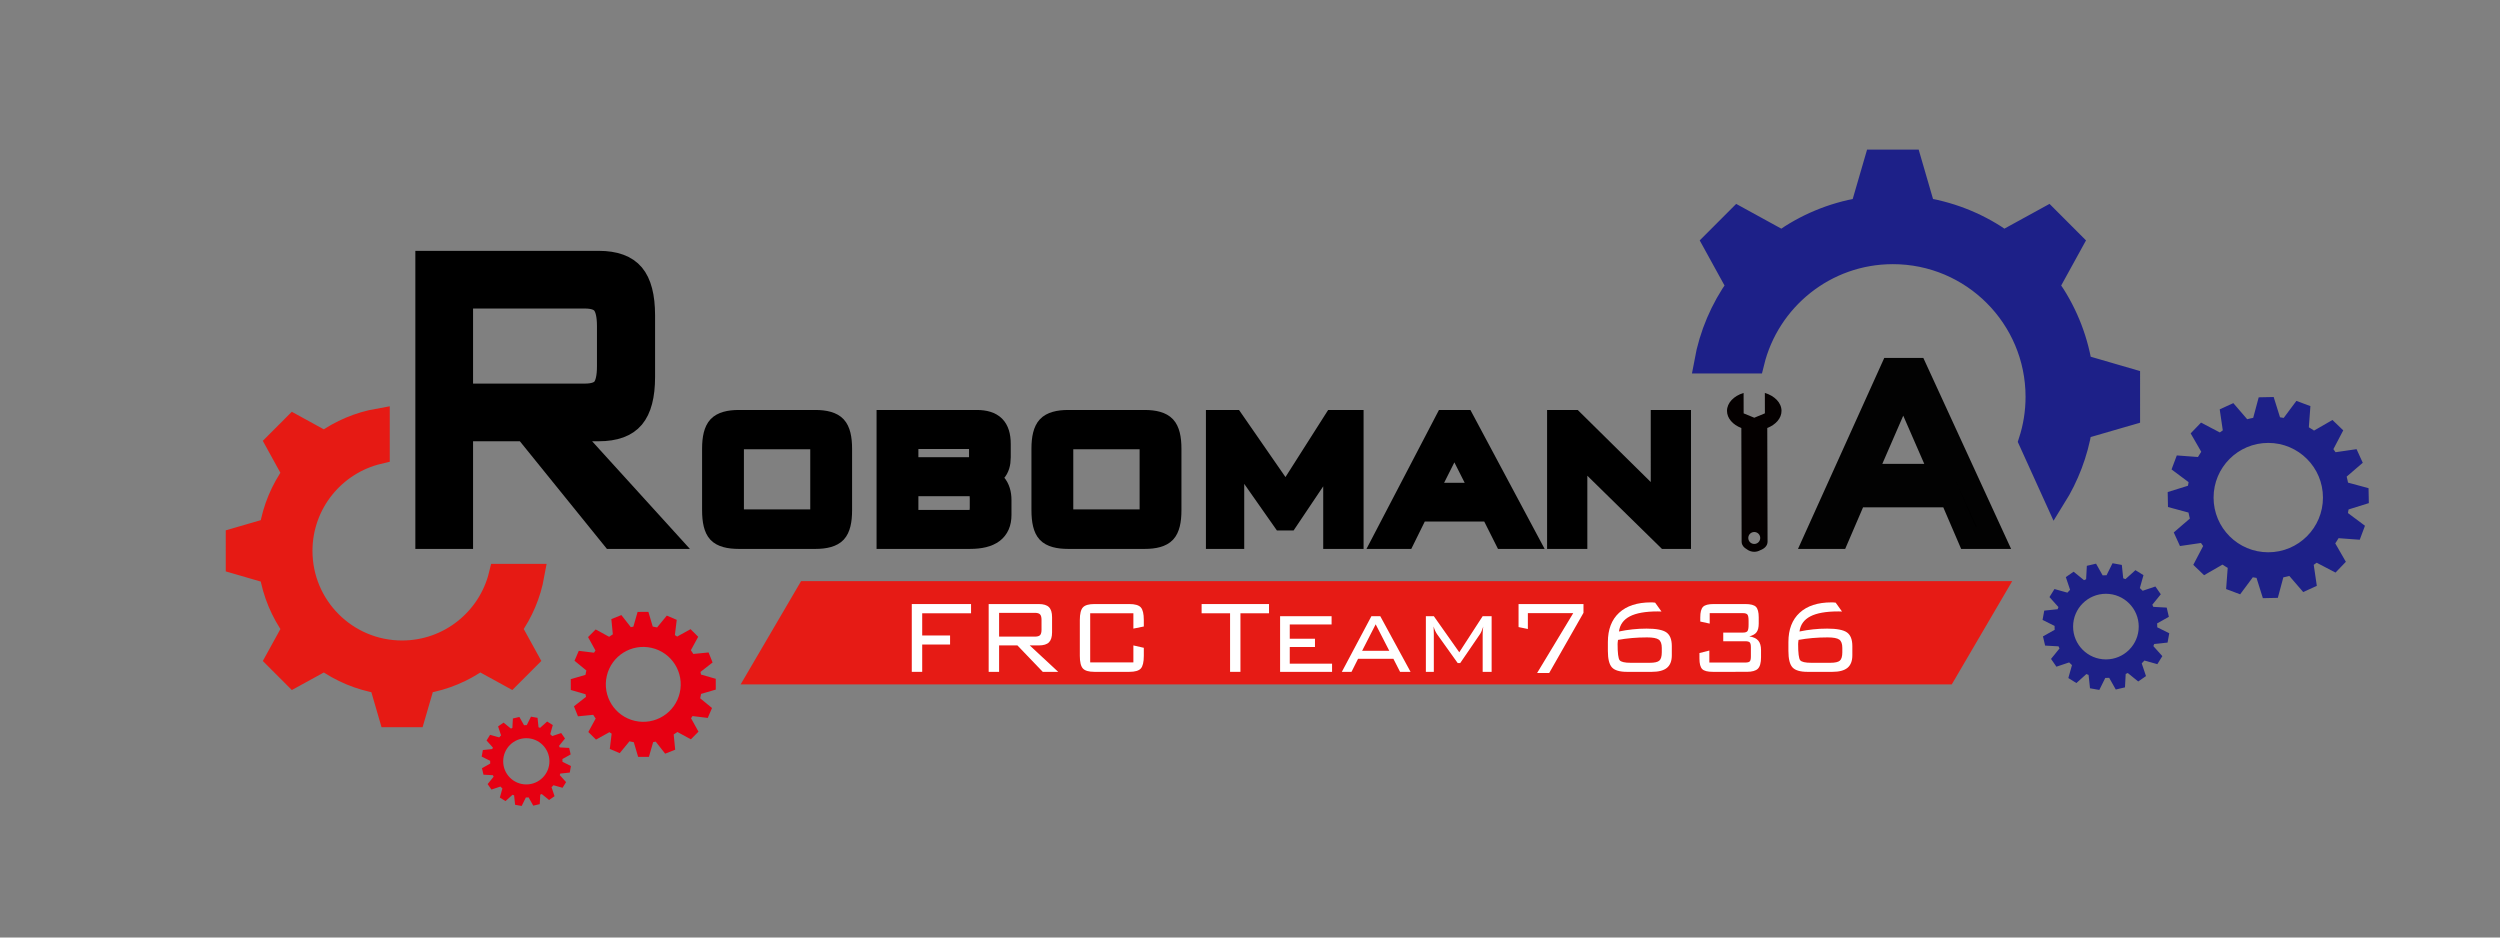 <?xml version="1.0" encoding="utf-8"?>
<!-- Generator: Adobe Illustrator 16.0.0, SVG Export Plug-In . SVG Version: 6.00 Build 0)  -->
<!DOCTYPE svg PUBLIC "-//W3C//DTD SVG 1.1//EN" "http://www.w3.org/Graphics/SVG/1.1/DTD/svg11.dtd">
<svg version="1.1" id="圖層_1" xmlns="http://www.w3.org/2000/svg" xmlns:xlink="http://www.w3.org/1999/xlink" x="0px" y="0px"
	 width="800px" height="300px" viewBox="0 0 800 300" enable-background="new 0 0 800 300" xml:space="preserve">
<rect x="0" y="0" width="800" height="300" fill="#808080" stroke="none"/>
<g>
	<path stroke="#000000" stroke-width="7" stroke-miterlimit="10" d="M136.411,172.153v-88.38h55.2c5.14,0,8.844,1.352,11.111,4.055
		c2.268,2.704,3.401,7.065,3.401,13.085v19.733c0,5.965-1.134,10.299-3.401,13.002c-2.268,2.705-5.972,4.055-11.111,4.055h-10.042
		l31.292,34.449h-16.975l-27.859-34.449h-20.149v34.449H136.411z M187.141,95.229h-39.262v31.021h39.262
		c2.851,0,4.794-0.669,5.831-2.006c1.037-1.338,1.555-3.679,1.555-7.024v-12.876c0-3.345-0.529-5.699-1.587-7.065
		C191.88,95.912,189.948,95.229,187.141,95.229z"/>
</g>
<g>
</g>
<g>
	<path stroke="#000000" stroke-width="7" stroke-miterlimit="10" d="M228.168,143.581c0-3.424,0.584-5.762,1.752-7.014
		c1.168-1.251,3.348-1.877,6.541-1.877h24.412c3.193,0,5.373,0.626,6.541,1.877c1.168,1.252,1.752,3.59,1.752,7.014v19.725
		c0,3.424-0.578,5.755-1.732,6.992c-1.155,1.237-3.342,1.855-6.561,1.855h-24.412c-3.245,0-5.438-0.611-6.58-1.834
		c-1.143-1.223-1.713-3.562-1.713-7.014V143.581z M234.554,166.499h28.227v-26.241h-28.227V166.499z"/>
	<path stroke="#000000" stroke-width="7" stroke-miterlimit="10" d="M284,172.153V134.69h28.539c2.595,0,4.477,0.583,5.646,1.748
		c1.168,1.166,1.752,3.029,1.752,5.589v4.316c0,1.985-0.467,3.489-1.402,4.51c-0.934,1.021-2.427,1.662-4.478,1.921
		c1.999,0.23,3.517,0.971,4.556,2.223c1.038,1.252,1.557,2.928,1.557,5.028v4.791c0,2.475-0.805,4.315-2.414,5.524
		c-1.609,1.208-4.063,1.813-7.358,1.813H284z M313.59,146.775v-3.539c0-1.15-0.26-1.949-0.779-2.396
		c-0.52-0.446-1.467-0.669-2.842-0.669h-19.584v9.625h19.584c1.479,0,2.453-0.216,2.92-0.647S313.59,147.926,313.59,146.775z
		 M290.385,155.277v11.395h19.584c1.453,0,2.459-0.309,3.018-0.928c0.558-0.618,0.837-1.719,0.837-3.302v-2.936
		c0-1.554-0.286-2.646-0.856-3.279c-0.571-0.633-1.571-0.95-2.998-0.95H290.385z"/>
	<path stroke="#000000" stroke-width="7" stroke-miterlimit="10" d="M333.563,143.581c0-3.424,0.584-5.762,1.752-7.014
		c1.168-1.251,3.348-1.877,6.541-1.877h24.412c3.193,0,5.373,0.626,6.541,1.877c1.168,1.252,1.752,3.59,1.752,7.014v19.725
		c0,3.424-0.578,5.755-1.732,6.992c-1.155,1.237-3.342,1.855-6.561,1.855h-24.412c-3.245,0-5.438-0.611-6.58-1.834
		c-1.143-1.223-1.713-3.562-1.713-7.014V143.581z M339.949,166.499h28.227v-26.241h-28.227V166.499z"/>
	<path stroke="#000000" stroke-width="7" stroke-miterlimit="2" d="M394.496,141.639c0,0.547,0.025,1.295,0.078,2.245
		c0.052,1.554,0.078,2.546,0.078,2.978v25.292h-5.256V134.69h5.256l16.819,24.299l15.457-24.299h5.918v37.463h-5.918v-25.292
		c0-0.92,0.032-1.813,0.098-2.676c0.064-0.863,0.161-1.697,0.292-2.503c-0.364,1.18-0.74,2.223-1.13,3.129
		c-0.389,0.906-0.753,1.59-1.09,2.05l-13.004,19.379h-1.674l-13.472-19.207c-0.467-0.661-0.909-1.438-1.324-2.331
		C395.209,143.812,394.833,142.79,394.496,141.639z"/>
	<path stroke="#000000" stroke-width="7" stroke-miterlimit="2" d="M443.046,172.153l19.545-37.463h5.841l20.012,37.463h-6.931
		l-4.399-8.762h-23.36l-4.321,8.762H443.046z M456.439,157.997h17.949l-8.994-17.826L456.439,157.997z"/>
	<path stroke="#000000" stroke-width="7" stroke-miterlimit="2" d="M503.978,142.2c0.156,1.094,0.272,2.201,0.351,3.324
		c0.078,1.122,0.117,2.244,0.117,3.366v23.264h-5.879V134.69h4.866l24.802,24.472c0.726,0.69,1.421,1.453,2.083,2.287
		c0.661,0.835,1.316,1.785,1.966,2.849c-0.182-1.122-0.318-2.258-0.409-3.409c-0.091-1.15-0.136-2.345-0.136-3.583V134.69h5.879
		v37.463h-4.36l-25.308-24.817c-0.883-0.92-1.642-1.791-2.277-2.611C505.035,143.905,504.471,143.063,503.978,142.2z"/>
</g>
<g>
	<path stroke="#020202" stroke-width="7" stroke-miterlimit="10" d="M580.781,172.154l24.44-54.106h8.006l24.865,54.106h-8.218
		l-5.719-13.309H593.87l-5.719,13.309H580.781z M597.004,151.935h24.103l-12.072-27.693L597.004,151.935z"/>
</g>
<polygon fill="#E61B15" points="624.571,218.999 237.009,218.999 256.34,185.971 643.902,185.971 "/>
<path fill="#E61A14" stroke="#E61A14" stroke-width="7" stroke-miterlimit="10" d="M170.726,183.939h-10.819
	c-3.435,14.071-16.117,24.518-31.246,24.518c-17.767,0-32.169-14.403-32.169-32.17c0-15.204,10.552-27.937,24.73-31.294v-10.811
	c-6.408,1.124-12.328,3.664-17.414,7.303l-9.81-5.381l-5.569,5.577l5.394,9.802c-3.69,5.173-6.254,11.203-7.34,17.732l-10.743,3.122
	l-0.001,7.881l10.741,3.127c1.086,6.537,3.652,12.574,7.348,17.753l-5.393,9.802l5.57,5.577l9.809-5.382
	c5.184,3.707,11.232,6.283,17.783,7.372l3.124,10.742h7.881l3.125-10.742c6.553-1.09,12.603-3.667,17.788-7.376l9.81,5.38
	l5.569-5.577l-5.394-9.802C167.079,196.074,169.586,190.243,170.726,183.939z"/>
<path fill="#1D2088" stroke="#1D2088" stroke-width="7" stroke-miterlimit="10" d="M605.72,81.031
	c25.381,0,45.957,20.577,45.957,45.959c0,4.958-0.793,9.729-2.246,14.202l8.186,18.038c4.131-6.637,7.025-14.123,8.359-22.136
	l15.347-4.461l0.003-11.259l-15.347-4.465c-1.551-9.34-5.216-17.967-10.494-25.365l7.704-14.003l-7.959-7.966l-14.013,7.688
	c-7.406-5.297-16.046-8.976-25.406-10.532l-4.462-15.347h-11.26l-4.464,15.347c-9.362,1.556-18.003,5.238-25.412,10.538
	l-14.015-7.687l-7.956,7.966l7.705,14.003c-5.106,7.159-8.696,15.472-10.329,24.464h15.464
	C566.002,95.934,584.119,81.031,605.72,81.031z"/>
<g>
	<g>
		<path fill="#FFFFFF" d="M291.769,214.989v-21.693h18.968v2.955h-15.631v7.102h8.918v2.894h-8.918v8.743H291.769z"/>
		<path fill="#FFFFFF" d="M316.374,214.989v-21.693h16.064c1.496,0,2.574,0.332,3.234,0.995c0.66,0.664,0.99,1.734,0.99,3.212v4.844
			c0,1.464-0.33,2.528-0.99,3.191c-0.66,0.664-1.738,0.995-3.234,0.995h-2.922l9.107,8.456h-4.94l-8.108-8.456h-5.864v8.456H316.374
			z M331.138,196.107h-11.426v7.614h11.426c0.83,0,1.395-0.164,1.697-0.492c0.302-0.329,0.453-0.903,0.453-1.725v-3.16
			c0-0.821-0.154-1.399-0.462-1.734C332.517,196.275,331.955,196.107,331.138,196.107z"/>
		<path fill="#FFFFFF" d="M362.682,196.251h-13.821v15.722h13.821v-5.439l3.337,0.76v2.565c0,1.998-0.32,3.353-0.961,4.063
			c-0.641,0.712-1.867,1.067-3.677,1.067h-11.162c-1.81,0-3.042-0.359-3.695-1.077c-0.654-0.719-0.98-2.069-0.98-4.054v-11.432
			c0-1.983,0.327-3.335,0.98-4.054c0.653-0.718,1.885-1.077,3.695-1.077h11.162c1.81,0,3.036,0.355,3.677,1.067
			c0.641,0.711,0.961,2.065,0.961,4.063v2.053l-3.337,0.677V196.251z"/>
		<path fill="#FFFFFF" d="M396.941,196.251v18.738h-3.318v-18.738h-9.107v-2.955h21.57v2.955H396.941z"/>
		<path fill="#FFFFFF" d="M409.631,214.989v-17.814h16.479v2.647h-13.387v4.577h8.07v2.647h-8.07v5.336h13.538v2.606H409.631z"/>
		<path fill="#FFFFFF" d="M429.391,214.989l9.465-17.814h2.829l9.691,17.814h-3.356l-2.131-4.166h-11.313l-2.093,4.166H429.391z
			 M435.877,208.258h8.692l-4.355-8.477L435.877,208.258z"/>
		<path fill="#FFFFFF" d="M458.748,200.479c0,0.26,0.013,0.615,0.038,1.066c0.024,0.739,0.037,1.211,0.037,1.417v12.026h-2.545
			v-17.814h2.545l8.146,11.555l7.485-11.555h2.866v17.814h-2.866v-12.026c0-0.438,0.016-0.862,0.047-1.272
			c0.031-0.411,0.079-0.808,0.142-1.19c-0.176,0.561-0.358,1.057-0.547,1.487c-0.188,0.432-0.364,0.757-0.527,0.976l-6.298,9.215
			h-0.811l-6.524-9.133c-0.226-0.315-0.439-0.685-0.641-1.108S458.911,201.026,458.748,200.479z"/>
		<path fill="#FFFFFF" d="M491.876,215.358l11.558-19.148h-14.518v5.069l-2.979-0.615v-7.368h20.778v2.812l-10.974,19.251H491.876z"
			/>
		<path fill="#FFFFFF" d="M531.679,195.697c-0.139-0.014-0.299-0.024-0.48-0.031c-0.183-0.007-0.432-0.01-0.745-0.01
			c-3.909,0-6.879,0.526-8.909,1.58s-3.189,2.668-3.479,4.844c1.433-0.301,2.885-0.53,4.355-0.688s2.967-0.236,4.487-0.236
			c3.093,0,5.21,0.407,6.354,1.222c1.144,0.813,1.716,2.274,1.716,4.382v2.935c0,1.819-0.519,3.157-1.556,4.012
			c-1.037,0.855-2.656,1.283-4.855,1.283h-7.919c-2.351,0-3.959-0.476-4.827-1.427c-0.867-0.95-1.301-2.705-1.301-5.264v-2.854
			c0-4.035,1.2-7.159,3.602-9.368c2.4-2.21,5.795-3.315,10.182-3.315c0.176,0,0.361,0.004,0.556,0.011
			c0.195,0.007,0.456,0.03,0.783,0.072L531.679,195.697z M517.764,204.769c-0.038,0.273-0.069,0.521-0.095,0.739
			c-0.024,0.219-0.037,0.41-0.037,0.574c0,2.9,0.217,4.628,0.65,5.183c0.434,0.554,1.624,0.831,3.573,0.831h6.052
			c1.534,0,2.562-0.232,3.083-0.698c0.521-0.465,0.782-1.354,0.782-2.668v-1.396c0-1.313-0.326-2.203-0.98-2.668
			c-0.653-0.465-1.897-0.698-3.732-0.698c-1.685,0-3.307,0.069-4.865,0.205C520.636,204.311,519.159,204.509,517.764,204.769z"/>
		<path fill="#FFFFFF" d="M548.102,214.989c-1.685,0-2.819-0.298-3.403-0.893c-0.585-0.596-0.877-1.714-0.877-3.355v-1.766
			l3.168-0.8v3.838h11.501c0.729,0,1.21-0.127,1.442-0.38s0.349-0.776,0.349-1.57v-2.894c0-0.808-0.119-1.338-0.358-1.591
			c-0.238-0.253-0.716-0.38-1.433-0.38h-7.052v-2.771h6.316c0.717,0,1.194-0.157,1.433-0.472c0.239-0.314,0.358-0.985,0.358-2.012
			v-1.272c0-1.013-0.119-1.676-0.358-1.99c-0.238-0.315-0.716-0.473-1.433-0.473h-10.653v3.346l-3.017-0.657v-1.354
			c0-1.628,0.292-2.743,0.877-3.345c0.585-0.603,1.726-0.903,3.422-0.903h10.106c1.697,0,2.838,0.301,3.422,0.903
			c0.585,0.602,0.877,1.717,0.877,3.345v1.971c0,1.245-0.229,2.176-0.688,2.791s-1.234,1.061-2.328,1.334
			c1.332,0.219,2.291,0.674,2.875,1.365c0.585,0.69,0.877,1.707,0.877,3.048v2.277c0,1.779-0.336,3-1.009,3.664
			c-0.673,0.663-1.857,0.995-3.554,0.995H548.102z"/>
		<path fill="#FFFFFF" d="M589.45,195.697c-0.139-0.014-0.299-0.024-0.48-0.031c-0.183-0.007-0.432-0.01-0.745-0.01
			c-3.909,0-6.879,0.526-8.909,1.58s-3.189,2.668-3.479,4.844c1.433-0.301,2.885-0.53,4.355-0.688s2.967-0.236,4.487-0.236
			c3.093,0,5.21,0.407,6.354,1.222c1.144,0.813,1.716,2.274,1.716,4.382v2.935c0,1.819-0.519,3.157-1.556,4.012
			c-1.037,0.855-2.656,1.283-4.855,1.283h-7.919c-2.351,0-3.959-0.476-4.827-1.427c-0.867-0.95-1.301-2.705-1.301-5.264v-2.854
			c0-4.035,1.2-7.159,3.602-9.368c2.4-2.21,5.795-3.315,10.182-3.315c0.176,0,0.361,0.004,0.556,0.011
			c0.195,0.007,0.456,0.03,0.783,0.072L589.45,195.697z M575.535,204.769c-0.038,0.273-0.069,0.521-0.095,0.739
			c-0.024,0.219-0.037,0.41-0.037,0.574c0,2.9,0.217,4.628,0.65,5.183c0.434,0.554,1.624,0.831,3.573,0.831h6.052
			c1.534,0,2.562-0.232,3.083-0.698c0.521-0.465,0.782-1.354,0.782-2.668v-1.396c0-1.313-0.326-2.203-0.98-2.668
			c-0.653-0.465-1.897-0.698-3.732-0.698c-1.685,0-3.307,0.069-4.865,0.205C578.407,204.311,576.931,204.509,575.535,204.769z"/>
	</g>
</g>
<g>
</g>
<path fill="#1D2088" d="M689.348,206.074l4.273-0.446l0.541-2.979l-3.845-1.916c0-0.049-0.004-0.098-0.004-0.145
	c0.002-0.16-0.002-0.319-0.006-0.48s-0.008-0.323-0.018-0.483c-0.002-0.047-0.002-0.094-0.004-0.142l3.746-2.104l-0.685-2.947
	l-4.291-0.235c-0.046-0.104-0.095-0.209-0.14-0.313c-0.059-0.126-0.108-0.255-0.167-0.379l2.706-3.339l-1.727-2.486l-4.074,1.368
	c-0.027-0.03-0.057-0.056-0.084-0.085c-0.121-0.121-0.245-0.24-0.368-0.355c-0.119-0.115-0.237-0.228-0.359-0.334
	c-0.032-0.029-0.063-0.059-0.093-0.088l1.16-4.137l-2.57-1.6l-3.198,2.871c-0.13-0.055-0.263-0.1-0.395-0.15
	c-0.104-0.039-0.209-0.084-0.315-0.121l-0.449-4.275l-2.979-0.537l-1.912,3.848c-0.048,0-0.095,0.006-0.142,0.004
	c-0.159,0-0.319,0.004-0.479,0.008c-0.161,0.001-0.324,0.01-0.486,0.017c-0.048,0.001-0.093,0.003-0.141,0.005l-2.109-3.744
	l-2.946,0.689l-0.23,4.292c-0.118,0.048-0.233,0.105-0.35,0.157c-0.107,0.049-0.214,0.091-0.32,0.141l-3.337-2.709l-2.487,1.727
	l1.365,4.074c-0.028,0.029-0.056,0.059-0.085,0.088c-0.12,0.117-0.235,0.236-0.35,0.36c-0.116,0.122-0.231,0.243-0.344,0.37
	c-0.028,0.028-0.056,0.057-0.083,0.087l-4.137-1.161l-1.601,2.571l2.871,3.197c-0.047,0.116-0.087,0.232-0.133,0.35
	c-0.044,0.114-0.093,0.229-0.134,0.344l-4.274,0.442l-0.54,2.979l3.846,1.918c-0.001,0.047,0.001,0.093,0.004,0.14
	c-0.004,0.163,0,0.325,0.004,0.487c0.004,0.16,0.009,0.32,0.019,0.479c0.002,0.048,0.002,0.095,0.003,0.143l-3.746,2.103
	l0.687,2.949l4.291,0.235c0.045,0.107,0.097,0.214,0.145,0.323c0.054,0.122,0.104,0.245,0.161,0.366l-2.704,3.339l1.724,2.487
	l4.073-1.367c0.026,0.027,0.056,0.056,0.084,0.081c0.119,0.121,0.245,0.24,0.368,0.358c0.121,0.115,0.243,0.23,0.366,0.341
	c0.03,0.027,0.059,0.056,0.089,0.081l-1.162,4.139l2.572,1.599l3.198-2.871c0.113,0.048,0.23,0.085,0.345,0.131
	c0.121,0.047,0.24,0.098,0.361,0.143l0.452,4.273l2.98,0.535l1.911-3.848c0.051,0.002,0.103-0.002,0.156-0.001
	c0.149,0,0.299-0.005,0.447-0.009c0.17-0.004,0.341-0.007,0.51-0.017c0.044-0.002,0.089-0.002,0.134-0.006l2.109,3.745l2.946-0.689
	l0.229-4.291c0.105-0.044,0.208-0.095,0.312-0.142c0.12-0.052,0.239-0.101,0.358-0.155l3.338,2.704l2.487-1.724l-1.365-4.074
	c0.03-0.029,0.059-0.062,0.089-0.092c0.117-0.113,0.229-0.232,0.344-0.352c0.116-0.126,0.234-0.248,0.348-0.374
	c0.025-0.03,0.054-0.058,0.08-0.088l4.137,1.161l1.601-2.571l-2.871-3.196c0.054-0.126,0.096-0.253,0.145-0.379
	C689.265,206.283,689.31,206.18,689.348,206.074z M673.892,211.011c-5.805,0-10.5-4.696-10.5-10.5s4.695-10.5,10.5-10.5
	c5.803,0,10.5,4.696,10.5,10.5S679.694,211.011,673.892,211.011z"/>
<path fill="#1D2088" d="M751.448,163.55c0.029-0.177,0.065-0.353,0.093-0.528l6.486-2.024l-0.092-4.787l-6.561-1.77
	c-0.016-0.074-0.034-0.149-0.049-0.223c-0.05-0.249-0.103-0.495-0.16-0.741c-0.057-0.249-0.115-0.497-0.178-0.744
	c-0.02-0.072-0.033-0.145-0.052-0.218l5.151-4.431l-1.984-4.355l-6.725,0.978c-0.102-0.149-0.213-0.294-0.316-0.442
	c-0.127-0.178-0.244-0.361-0.375-0.535l3.151-6.02l-3.451-3.315l-5.888,3.392c-0.054-0.038-0.107-0.067-0.159-0.104
	c-0.224-0.15-0.453-0.294-0.683-0.437c-0.219-0.14-0.438-0.277-0.661-0.407c-0.057-0.035-0.111-0.072-0.169-0.105l0.504-6.775
	l-4.483-1.677l-4.061,5.449c-0.22-0.042-0.439-0.072-0.658-0.107c-0.176-0.029-0.351-0.067-0.525-0.092l-2.033-6.485l-4.786,0.099
	l-1.762,6.564c-0.074,0.013-0.146,0.033-0.219,0.047c-0.248,0.049-0.493,0.104-0.738,0.161c-0.251,0.056-0.501,0.114-0.75,0.18
	c-0.071,0.019-0.145,0.032-0.217,0.051L714.662,129l-4.354,1.991l0.984,6.723c-0.166,0.114-0.327,0.237-0.492,0.354
	c-0.15,0.107-0.305,0.207-0.453,0.318l-6.019-3.154l-3.316,3.453l3.388,5.888c-0.035,0.054-0.068,0.109-0.104,0.163
	c-0.146,0.218-0.289,0.442-0.43,0.668c-0.143,0.226-0.284,0.449-0.419,0.679c-0.032,0.054-0.066,0.106-0.099,0.161l-6.776-0.505
	l-1.676,4.483l5.447,4.062c-0.037,0.194-0.063,0.387-0.095,0.583c-0.033,0.191-0.072,0.382-0.102,0.575l-6.486,2.022l0.094,4.786
	l6.562,1.77c0.011,0.073,0.032,0.145,0.046,0.217c0.049,0.255,0.105,0.505,0.163,0.754c0.054,0.246,0.112,0.49,0.175,0.736
	c0.019,0.073,0.033,0.146,0.052,0.219l-5.15,4.43l1.985,4.357l6.724-0.977c0.104,0.154,0.22,0.304,0.326,0.456
	c0.123,0.173,0.238,0.35,0.366,0.52l-3.153,6.021l3.452,3.315l5.889-3.391c0.05,0.034,0.102,0.064,0.152,0.098
	c0.224,0.15,0.454,0.296,0.685,0.44c0.224,0.141,0.447,0.281,0.675,0.414c0.054,0.032,0.105,0.067,0.16,0.099l-0.506,6.775
	l4.486,1.677l4.059-5.45c0.192,0.037,0.385,0.063,0.578,0.096c0.201,0.034,0.403,0.077,0.604,0.106l2.034,6.484l4.785-0.1
	l1.762-6.563c0.081-0.015,0.161-0.035,0.241-0.051c0.232-0.045,0.461-0.099,0.692-0.152c0.263-0.061,0.525-0.119,0.783-0.186
	c0.069-0.019,0.14-0.032,0.208-0.052l4.438,5.146l4.353-1.989l-0.985-6.724c0.149-0.101,0.293-0.212,0.44-0.314
	c0.167-0.119,0.34-0.232,0.505-0.355l6.02,3.151l3.316-3.45l-3.389-5.89c0.039-0.056,0.071-0.112,0.108-0.168
	c0.146-0.215,0.283-0.435,0.421-0.653c0.144-0.229,0.288-0.458,0.425-0.688c0.03-0.055,0.064-0.105,0.098-0.161l6.775,0.505
	l1.675-4.482l-5.446-4.062C751.386,163.969,751.412,163.76,751.448,163.55z M725.845,176.73c-9.675,0-17.5-7.827-17.5-17.5
	s7.825-17.5,17.5-17.5c9.671,0,17.5,7.827,17.5,17.5S735.516,176.73,725.845,176.73z"/>
<path fill="#E60012" d="M179.31,247.539l3.011-0.314l0.381-2.1l-2.709-1.35c0-0.035-0.003-0.069-0.003-0.103
	c0.002-0.113-0.001-0.226-0.003-0.338c-0.003-0.113-0.006-0.228-0.013-0.341c-0.001-0.033-0.001-0.066-0.003-0.101l2.64-1.48
	l-0.482-2.078l-3.024-0.165c-0.033-0.074-0.066-0.147-0.099-0.221c-0.041-0.089-0.076-0.18-0.118-0.267l1.907-2.354l-1.217-1.751
	l-2.871,0.964c-0.019-0.021-0.04-0.039-0.059-0.061c-0.084-0.085-0.173-0.169-0.259-0.249c-0.084-0.083-0.167-0.161-0.253-0.236
	c-0.022-0.021-0.044-0.041-0.065-0.062l0.817-2.915l-1.811-1.127l-2.253,2.023c-0.092-0.039-0.186-0.072-0.278-0.107
	c-0.074-0.027-0.147-0.059-0.222-0.085l-0.316-3.013l-2.099-0.378l-1.348,2.711c-0.033,0-0.066,0.004-0.1,0.002
	c-0.112,0-0.225,0.003-0.337,0.007c-0.114,0-0.229,0.007-0.343,0.012c-0.034,0-0.065,0.001-0.099,0.003l-1.486-2.638l-2.076,0.485
	l-0.163,3.024c-0.083,0.033-0.165,0.074-0.246,0.111c-0.076,0.033-0.151,0.063-0.226,0.098l-2.351-1.907l-1.752,1.216l0.961,2.871
	c-0.02,0.021-0.039,0.04-0.06,0.062c-0.084,0.082-0.166,0.167-0.247,0.255c-0.082,0.084-0.163,0.17-0.242,0.259
	c-0.02,0.021-0.039,0.041-0.059,0.063l-2.915-0.819l-1.128,1.812l2.023,2.253c-0.033,0.082-0.061,0.164-0.093,0.246
	c-0.031,0.081-0.065,0.162-0.095,0.243l-3.012,0.311l-0.38,2.101l2.71,1.351c0,0.033,0,0.066,0.003,0.1
	c-0.003,0.114,0,0.229,0.002,0.343c0.003,0.113,0.006,0.226,0.013,0.337c0.001,0.034,0.001,0.067,0.002,0.101l-2.64,1.48
	l0.484,2.079l3.023,0.166c0.032,0.076,0.068,0.149,0.102,0.227c0.038,0.087,0.073,0.174,0.114,0.259l-1.905,2.354l1.214,1.752
	l2.87-0.964c0.019,0.02,0.039,0.04,0.06,0.058c0.084,0.085,0.172,0.169,0.259,0.253c0.085,0.081,0.171,0.162,0.258,0.24
	c0.021,0.019,0.042,0.038,0.063,0.058l-0.819,2.915l1.813,1.127l2.253-2.023c0.08,0.033,0.163,0.06,0.244,0.092
	c0.084,0.034,0.169,0.069,0.254,0.1l0.318,3.013l2.1,0.377l1.347-2.711c0.036,0.001,0.071-0.002,0.11-0.001
	c0.105,0,0.21-0.003,0.315-0.007c0.12-0.002,0.24-0.004,0.359-0.011c0.031-0.002,0.063-0.002,0.095-0.005l1.486,2.64l2.076-0.486
	l0.162-3.023c0.074-0.031,0.146-0.067,0.219-0.101c0.084-0.036,0.168-0.07,0.252-0.108l2.353,1.905l1.752-1.215l-0.961-2.87
	c0.021-0.021,0.041-0.043,0.062-0.065c0.083-0.079,0.161-0.164,0.243-0.247c0.082-0.089,0.165-0.175,0.245-0.264
	c0.019-0.021,0.038-0.04,0.057-0.062l2.915,0.817l1.128-1.812l-2.023-2.253c0.038-0.088,0.067-0.178,0.102-0.266
	C179.251,247.686,179.283,247.612,179.31,247.539z M168.419,251.017c-4.09,0-7.399-3.309-7.399-7.398s3.309-7.398,7.399-7.398
	c4.088,0,7.399,3.309,7.399,7.398S172.507,251.017,168.419,251.017z"/>
<path fill="#E60012" d="M221.615,229.14l4.866,0.597l1.364-3.176l-3.788-3.113c0.013-0.057,0.021-0.11,0.032-0.163
	c0.045-0.179,0.081-0.356,0.119-0.536c0.036-0.179,0.073-0.359,0.103-0.541c0.01-0.054,0.022-0.105,0.032-0.16l4.704-1.38
	l-0.007-3.453l-4.713-1.358c-0.025-0.129-0.051-0.258-0.076-0.384c-0.033-0.155-0.055-0.312-0.089-0.464l3.865-3.021l-1.285-3.206
	l-4.881,0.479c-0.023-0.04-0.049-0.076-0.071-0.117c-0.103-0.165-0.212-0.33-0.318-0.488c-0.104-0.162-0.206-0.313-0.314-0.464
	c-0.029-0.041-0.055-0.081-0.082-0.121l2.348-4.304l-2.449-2.436l-4.292,2.375c-0.131-0.095-0.267-0.181-0.4-0.271
	c-0.106-0.069-0.211-0.146-0.32-0.215l0.594-4.87l-3.176-1.357l-3.112,3.789c-0.052-0.011-0.106-0.016-0.158-0.032
	c-0.177-0.041-0.356-0.077-0.534-0.111c-0.18-0.041-0.363-0.072-0.545-0.105c-0.054-0.013-0.103-0.022-0.158-0.032l-1.389-4.702
	l-3.453,0.013l-1.354,4.715c-0.144,0.021-0.287,0.057-0.429,0.087c-0.132,0.024-0.261,0.045-0.392,0.071l-3.019-3.863l-3.208,1.282
	l0.475,4.881c-0.038,0.026-0.076,0.05-0.116,0.076c-0.163,0.098-0.322,0.203-0.481,0.313c-0.16,0.104-0.319,0.209-0.476,0.32
	c-0.039,0.026-0.077,0.051-0.115,0.079l-4.304-2.351l-2.437,2.449l2.375,4.291c-0.082,0.117-0.156,0.236-0.237,0.354
	c-0.078,0.117-0.162,0.233-0.238,0.35l-4.866-0.603l-1.363,3.178l3.788,3.115c-0.013,0.053-0.023,0.105-0.032,0.157
	c-0.046,0.181-0.083,0.362-0.121,0.542c-0.036,0.181-0.072,0.358-0.101,0.537c-0.01,0.056-0.022,0.106-0.033,0.16l-4.704,1.379
	l0.01,3.457l4.71,1.358c0.023,0.133,0.055,0.262,0.08,0.396c0.028,0.15,0.052,0.3,0.086,0.449l-3.861,3.022l1.281,3.207l4.878-0.48
	c0.022,0.038,0.047,0.078,0.073,0.112c0.102,0.165,0.211,0.329,0.318,0.493c0.105,0.16,0.21,0.318,0.319,0.474
	c0.028,0.037,0.053,0.075,0.079,0.113l-2.35,4.305l2.452,2.437l4.291-2.378c0.114,0.083,0.236,0.154,0.352,0.234
	c0.12,0.085,0.24,0.17,0.364,0.25l-0.591,4.87l3.178,1.357l3.11-3.79c0.057,0.015,0.114,0.022,0.173,0.037
	c0.166,0.038,0.333,0.072,0.5,0.105c0.188,0.04,0.38,0.079,0.57,0.112c0.051,0.009,0.101,0.021,0.151,0.027l1.389,4.705l3.453-0.015
	l1.352-4.713c0.129-0.022,0.256-0.054,0.383-0.08c0.146-0.025,0.291-0.049,0.438-0.079l3.022,3.86l3.207-1.281l-0.477-4.879
	c0.041-0.026,0.08-0.053,0.122-0.08c0.159-0.095,0.313-0.201,0.473-0.303c0.16-0.11,0.322-0.217,0.481-0.327
	c0.037-0.028,0.074-0.049,0.113-0.076l4.304,2.349l2.438-2.451l-2.377-4.29c0.091-0.125,0.171-0.257,0.257-0.382
	C221.468,229.349,221.546,229.245,221.615,229.14z M203.163,230.678c-6.456-1.484-10.478-7.907-8.994-14.363
	s7.908-10.477,14.363-8.993c6.453,1.483,10.478,7.906,8.994,14.362S209.616,232.161,203.163,230.678z"/>
<path fill="#040000" d="M570.085,131.467c-0.006-2.581-2.204-4.792-5.335-5.735l0.002,0.523l0.008,3.208v0.39l0.007,2.193v0.223
	l-3.397,1.407l-3.403-1.398l-0.001-0.223l-0.008-2.194v-0.388l-0.009-3.21v-0.522c-3.126,0.951-5.313,3.168-5.31,5.748
	c0.008,2.37,1.863,4.429,4.591,5.479l0.089,36.432c0,0.053,0.009,0.104,0.016,0.154c0.058,0.893,0.681,1.672,1.605,2.187
	c0.674,0.517,1.506,0.836,2.422,0.836c0.711,0,1.369-0.201,1.947-0.526c1.306-0.467,2.226-1.403,2.29-2.506
	c0.011-0.051,0.018-0.102,0.018-0.155l-0.091-36.433C568.247,135.899,570.092,133.837,570.085,131.467z M561.362,174.065
	c-1.057,0-1.911-0.854-1.911-1.911s0.854-1.911,1.911-1.911s1.911,0.854,1.911,1.911S562.419,174.065,561.362,174.065z"/>
<g>
</g>
<g>
</g>
<g>
</g>
<g>
</g>
<g>
</g>
<g>
</g>
</svg>

